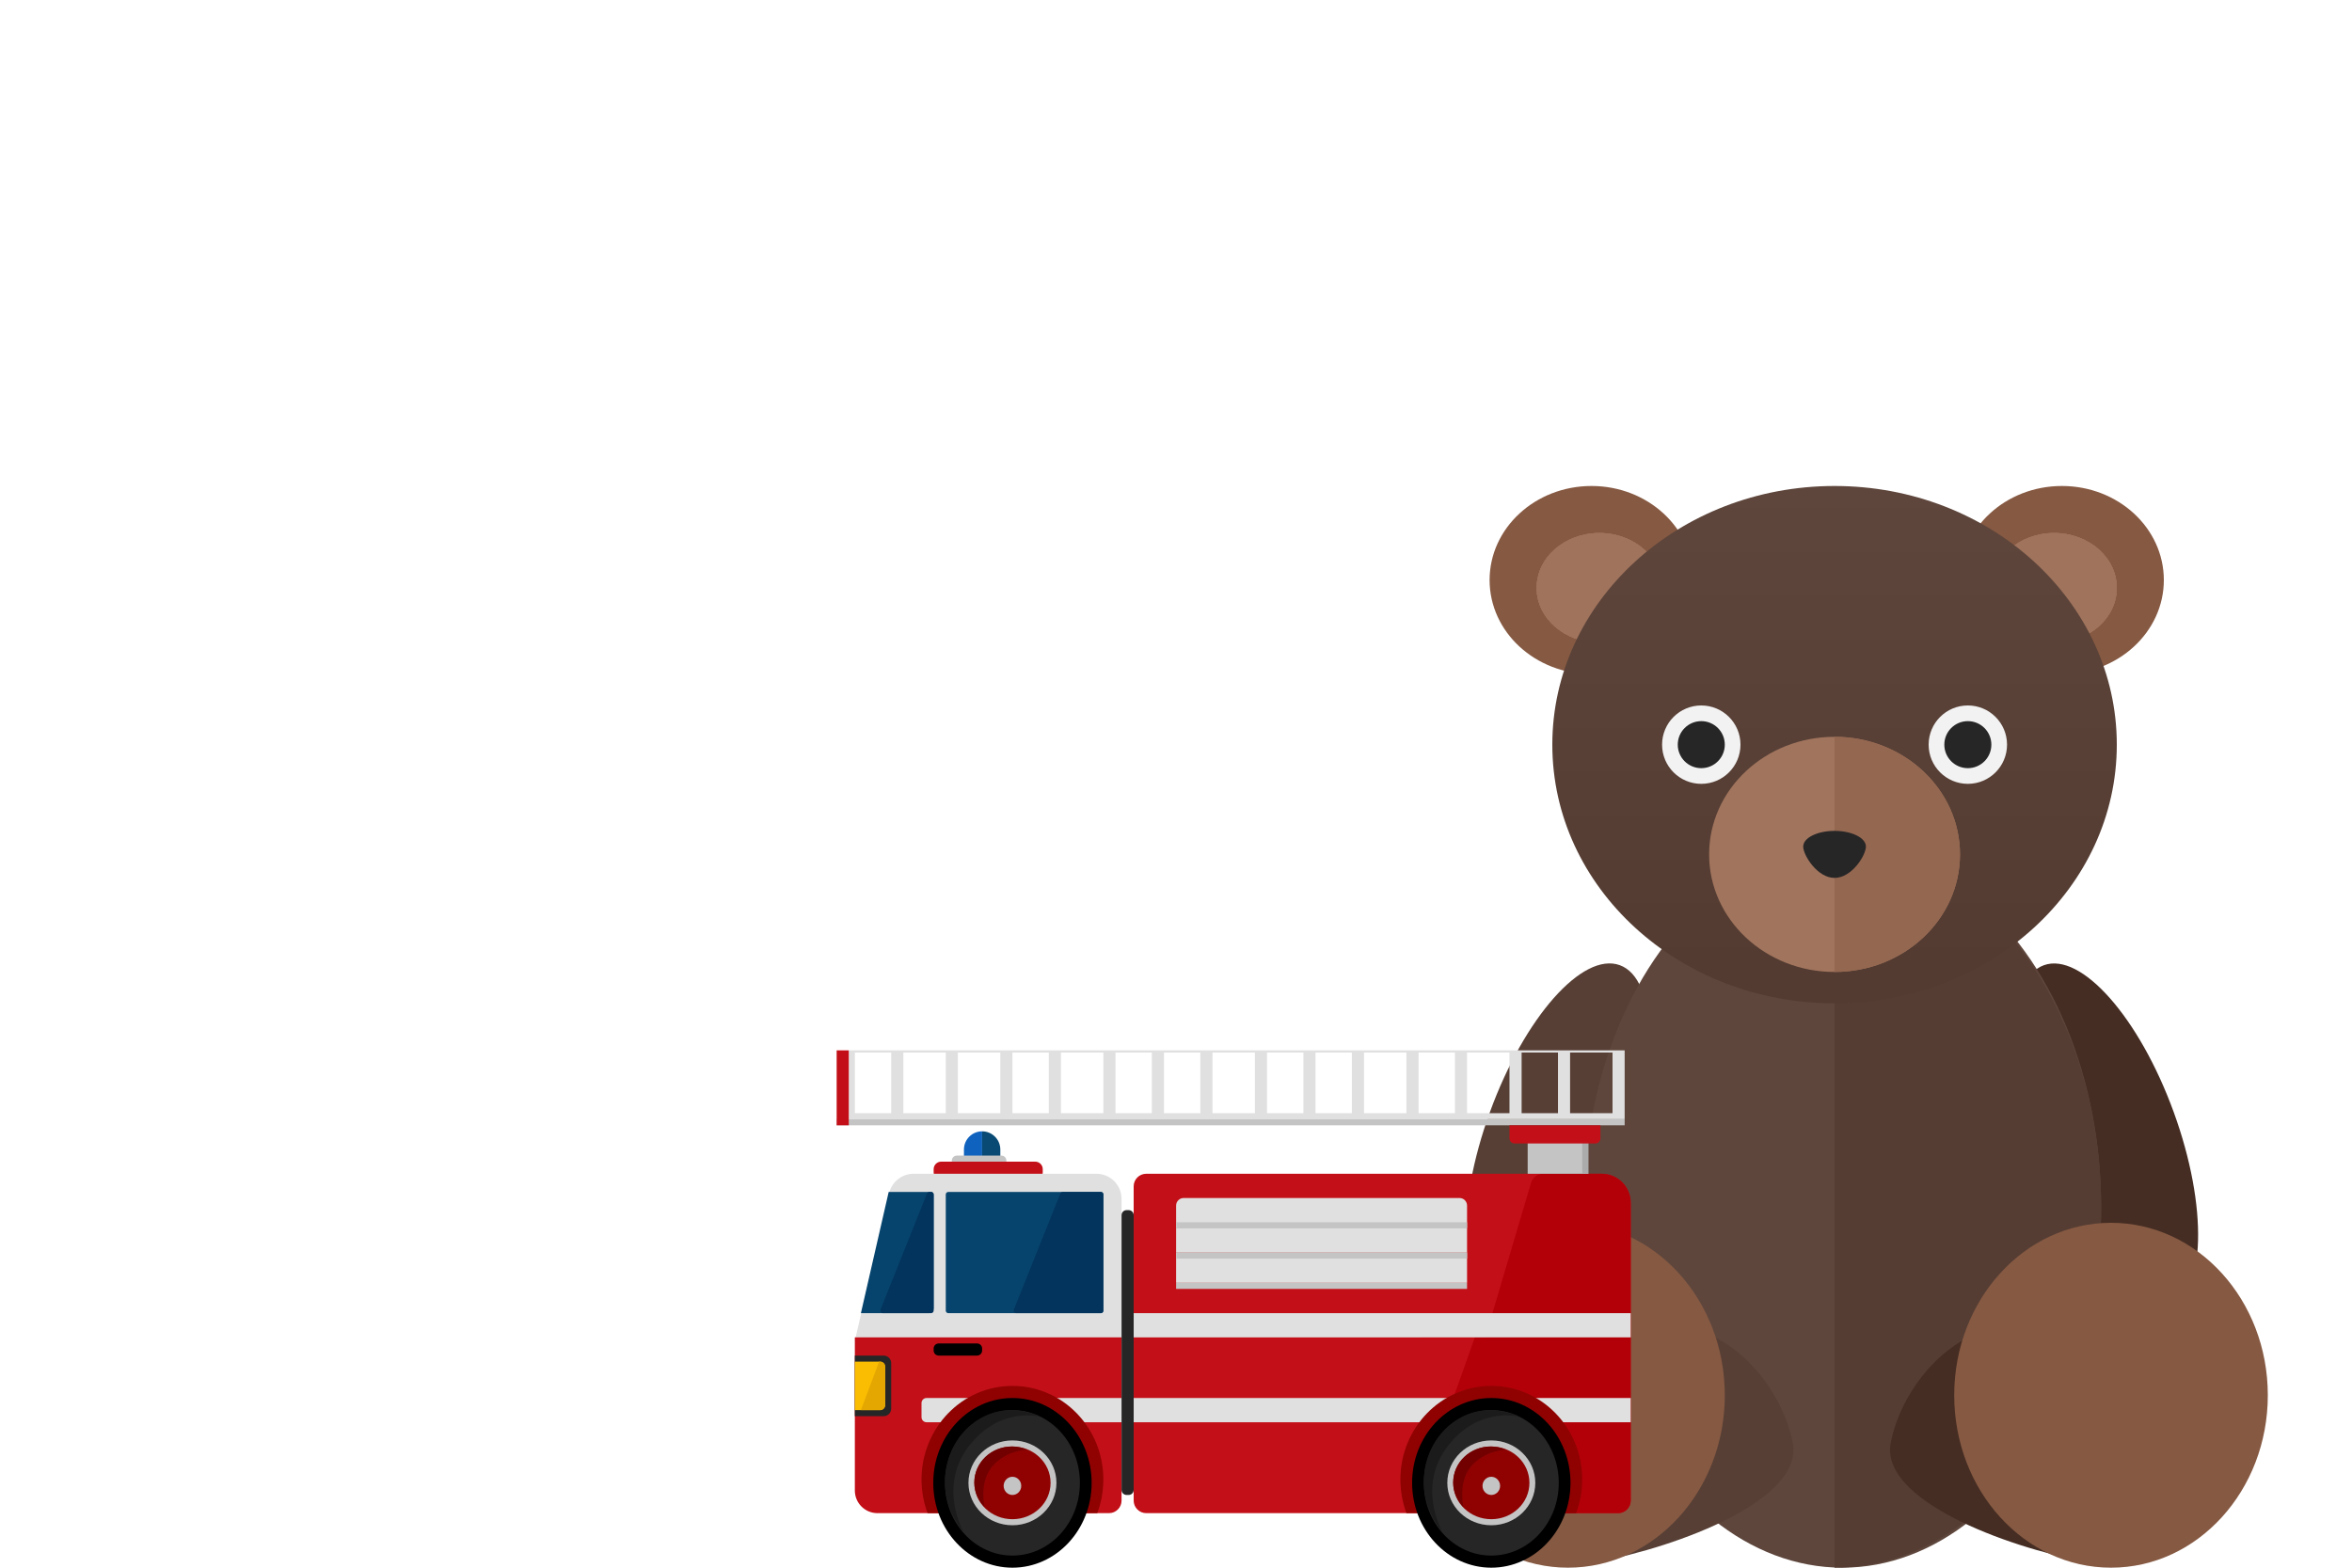<svg width="150" height="100" viewBox="0 0 150 100" fill="none" xmlns="http://www.w3.org/2000/svg">
<g clip-path="url(#clip0)">
<ellipse cx="134.325" cy="72.502" rx="4.58" ry="11.633" transform="rotate(-20 134.325 72.502)" fill="#452D23"/>
<ellipse rx="4.58" ry="11.633" transform="matrix(-0.94 -0.342 -0.342 0.94 99.325 72.502)" fill="#573F35"/>
<ellipse cx="117.5" cy="77" rx="23" ry="16.5" transform="rotate(-90 117.5 77)" fill="#5E463C"/>
<path d="M134 77C134 64.297 126.389 54 117 54V100C126.389 100 134 89.703 134 77Z" fill="#553D33"/>
<ellipse cx="101.5" cy="37" rx="6.5" ry="6" fill="#865942"/>
<ellipse cx="131.5" cy="37" rx="6.5" ry="6" fill="#865942"/>
<ellipse cx="131" cy="37.5" rx="4" ry="3.5" fill="#A0735C"/>
<ellipse cx="131" cy="37.5" rx="4" ry="3.5" fill="#A0735C"/>
<ellipse cx="131" cy="37.5" rx="4" ry="3.5" fill="#A0735C"/>
<ellipse cx="131" cy="37.5" rx="4" ry="3.5" fill="#A0735C"/>
<ellipse cx="102" cy="37.5" rx="4" ry="3.5" fill="#A0735C"/>
<ellipse cx="102" cy="37.5" rx="4" ry="3.5" fill="#A0735C"/>
<ellipse cx="102" cy="37.5" rx="4" ry="3.5" fill="#A0735C"/>
<ellipse cx="102" cy="37.5" rx="4" ry="3.5" fill="#A0735C"/>
<ellipse cx="117" cy="47.5" rx="18" ry="16.5" fill="url(#paint0_linear)"/>
<ellipse cx="117" cy="54.5" rx="8" ry="7.5" fill="#A1745D"/>
<path d="M117 62C121.418 62 125 58.642 125 54.5C125 50.358 121.418 47 117 47V62Z" fill="#946750"/>
<path d="M104.681 84.623C110.018 83.633 113.672 88.48 114.337 92.062C115.001 95.644 107.149 98.65 101.812 99.64C96.475 100.63 98.311 98.205 97.647 94.623C96.982 91.041 99.344 85.613 104.681 84.623Z" fill="#573F35"/>
<path d="M130.232 84.623C124.895 83.633 121.241 88.48 120.577 92.062C119.912 95.644 127.764 98.65 133.101 99.64C138.438 100.63 136.603 98.205 137.267 94.623C137.931 91.041 135.569 85.613 130.232 84.623Z" fill="#452D23"/>
<ellipse cx="100" cy="89" rx="11" ry="10" transform="rotate(-90 100 89)" fill="#865942"/>
<ellipse rx="11" ry="10" transform="matrix(0 -1 -1 0 134.631 89)" fill="#865942"/>
<path d="M119 54C119 54.552 118.105 56 117 56C115.895 56 115 54.552 115 54C115 53.448 115.895 53 117 53C118.105 53 119 53.448 119 54Z" fill="#262627"/>
<circle cx="125.5" cy="47.5" r="2.5" fill="#F2F2F2"/>
<circle cx="108.5" cy="47.5" r="2.5" fill="#F2F2F2"/>
<circle cx="108.5" cy="47.5" r="1.5" fill="#262627"/>
<circle cx="125.5" cy="47.5" r="1.5" fill="#262627"/>
<g clip-path="url(#clip1)">
<path d="M66.021 74.099H60.025C59.759 74.099 59.544 74.315 59.544 74.58V74.778C59.544 75.044 59.759 75.259 60.025 75.259H66.021C66.287 75.259 66.502 75.044 66.502 74.778V74.58C66.502 74.315 66.287 74.099 66.021 74.099Z" fill="#C31018"/>
<path d="M56.704 76.113C56.873 75.386 57.52 74.872 58.266 74.872H69.924C70.81 74.872 71.528 75.59 71.528 76.476V85.697L54.518 85.527L56.704 76.113Z" fill="#E0E0E0"/>
<path d="M54.518 85.31H71.528V95.719C71.528 96.162 71.169 96.521 70.726 96.521H55.961C55.164 96.521 54.518 95.875 54.518 95.078V85.31Z" fill="#C31018"/>
<path d="M58.77 89.496C58.77 89.319 58.914 89.176 59.091 89.176H71.528V90.722H59.091C58.914 90.722 58.77 90.579 58.77 90.401V89.496Z" fill="#E0E0E0"/>
<path d="M72.3 85.31H104V95.719C104 96.162 103.641 96.521 103.198 96.521H73.102C72.659 96.521 72.3 96.162 72.3 95.719V85.31Z" fill="#C31018"/>
<path d="M94.059 85.31H104V95.719C104 96.162 103.641 96.521 103.198 96.521H91.218C90.665 96.521 90.278 95.973 90.463 95.451L94.059 85.31Z" fill="#B30008"/>
<path d="M104 89.176H72.3V90.722H104V89.176Z" fill="#E0E0E0"/>
<path d="M104 85.31V82.048V76.722C104 75.701 103.171 74.872 102.15 74.872H73.102C72.659 74.872 72.3 75.231 72.3 75.674V85.31H104Z" fill="#C31018"/>
<path d="M104 85.31V82.048V76.722C104 75.701 103.172 74.872 102.15 74.872H98.413C98.058 74.872 97.746 75.106 97.645 75.446L94.722 85.31H104Z" fill="#B30008"/>
<path d="M104 83.764H72.3V85.31H104V83.764Z" fill="#E0E0E0"/>
<path fill-rule="evenodd" clip-rule="evenodd" d="M60.703 66.368H57.224L54.132 66.368V71.393H57.224H60.703H61.09H64.183H64.569H66.888H67.662H70.754H71.141H73.46H74.234H76.553H77.326H80.032H80.419H83.125H83.511H86.217H86.991H89.697H90.083H92.789H93.176H96.268H96.655H99.361H99.748H103.613V66.368H99.748H99.361H96.655H96.268H93.176H92.789H90.083H89.697H86.991H86.217H83.511H83.125H80.419H80.032H77.326H76.553H74.234H73.46H71.141H70.754H67.662H66.888H64.569H64.183H61.09H60.703ZM99.361 67.141H97.042V71.007H99.361V67.141ZM96.268 67.141V71.007H93.562V67.141H96.268ZM92.789 67.141H90.47V71.007H92.789V67.141ZM89.697 67.141V71.007H86.991V67.141H89.697ZM86.217 67.141H83.898V71.007H86.217V67.141ZM83.125 67.141V71.007H80.805V67.141H83.125ZM80.032 67.141H77.326V71.007H80.032V67.141ZM76.553 67.141V71.007H74.234V67.141H76.553ZM73.46 67.141H71.141V71.007H73.46V67.141ZM63.796 71.007H61.09V67.141H63.796V71.007ZM60.317 67.141H57.611V71.007H60.317V67.141ZM64.569 71.007H66.888V67.141H64.569V71.007ZM70.368 71.007H67.662V67.141H70.368V71.007ZM54.518 67.141H56.837V71.007H54.518V67.141ZM100.134 67.141H102.84V71.007H100.134V67.141Z" fill="#E0E0E0"/>
<path d="M70.207 76.032H60.477C60.389 76.032 60.317 76.104 60.317 76.193V83.603C60.317 83.692 60.389 83.764 60.477 83.764H70.207C70.296 83.764 70.368 83.692 70.368 83.603V76.193C70.368 76.104 70.296 76.032 70.207 76.032Z" fill="#06446D"/>
<path d="M67.621 76.133C67.646 76.072 67.705 76.032 67.77 76.032H70.207C70.296 76.032 70.368 76.104 70.368 76.193V83.603C70.368 83.692 70.296 83.764 70.207 83.764H64.806C64.692 83.764 64.615 83.649 64.657 83.544L67.621 76.133Z" fill="#03345D"/>
<path d="M56.676 76.032H59.383C59.472 76.032 59.544 76.104 59.544 76.193V83.443C59.544 83.62 59.4 83.764 59.223 83.764H54.905L56.676 76.032Z" fill="#06446D"/>
<path d="M75.007 76.9C75.007 76.634 75.222 76.419 75.488 76.419H93.082C93.347 76.419 93.562 76.634 93.562 76.9V78.352H75.007V76.9Z" fill="#E0E0E0"/>
<path d="M93.562 78.352H75.007V79.898H93.562V78.352Z" fill="#E0E0E0"/>
<path d="M93.562 79.898H75.007V81.831H93.562V79.898Z" fill="#E0E0E0"/>
<path d="M62.316 85.697H59.864C59.687 85.697 59.544 85.84 59.544 86.017V86.149C59.544 86.326 59.687 86.47 59.864 86.47H62.316C62.493 86.47 62.636 86.326 62.636 86.149V86.017C62.636 85.84 62.493 85.697 62.316 85.697Z" fill="black"/>
<path d="M95.109 88.403C91.906 88.403 89.31 91.075 89.31 94.372C89.31 95.129 89.447 95.854 89.697 96.521H100.52C100.77 95.854 100.907 95.129 100.907 94.372C100.907 91.075 98.311 88.403 95.109 88.403Z" fill="#900202"/>
<path d="M95.109 100C97.898 100 100.159 97.577 100.159 94.588C100.159 91.599 97.898 89.176 95.109 89.176C92.319 89.176 90.058 91.599 90.058 94.588C90.058 97.577 92.319 100 95.109 100Z" fill="black"/>
<path d="M95.109 99.227C97.485 99.227 99.411 97.15 99.411 94.588C99.411 92.026 97.485 89.949 95.109 89.949C92.733 89.949 90.806 92.026 90.806 94.588C90.806 97.15 92.733 99.227 95.109 99.227Z" fill="#262627"/>
<path d="M95.109 97.294C96.658 97.294 97.915 96.082 97.915 94.588C97.915 93.093 96.658 91.882 95.109 91.882C93.559 91.882 92.303 93.093 92.303 94.588C92.303 96.082 93.559 97.294 95.109 97.294Z" fill="#C4C4C4"/>
<path d="M95.109 96.907C96.452 96.907 97.54 95.869 97.54 94.588C97.54 93.307 96.452 92.269 95.109 92.269C93.766 92.269 92.677 93.307 92.677 94.588C92.677 95.869 93.766 96.907 95.109 96.907Z" fill="#900202"/>
<path d="M95.058 92.269C93.743 92.269 92.677 93.293 92.677 94.556C92.677 95.168 92.927 95.724 93.334 96.134C93.334 96.134 92.953 94.556 93.827 93.531C94.7 92.505 96.044 92.473 96.044 92.473C95.744 92.342 95.41 92.269 95.058 92.269Z" fill="#730000"/>
<path d="M95.04 89.949C92.702 89.949 90.806 91.998 90.806 94.525C90.806 95.748 91.251 96.86 91.974 97.68C91.974 97.68 90.352 94.862 92.303 92.285C94.254 89.707 96.792 90.358 96.792 90.358C96.258 90.095 95.665 89.949 95.04 89.949Z" fill="#1B1B1C"/>
<path d="M95.109 95.361C95.419 95.361 95.67 95.102 95.67 94.781C95.67 94.461 95.419 94.201 95.109 94.201C94.799 94.201 94.548 94.461 94.548 94.781C94.548 95.102 94.799 95.361 95.109 95.361Z" fill="#C4C4C4"/>
<path d="M64.569 88.403C61.367 88.403 58.77 91.075 58.77 94.372C58.77 95.129 58.907 95.854 59.157 96.521H69.981C70.231 95.854 70.368 95.129 70.368 94.372C70.368 91.075 67.772 88.403 64.569 88.403Z" fill="#900202"/>
<path d="M64.569 100C67.358 100 69.62 97.577 69.62 94.588C69.62 91.599 67.358 89.176 64.569 89.176C61.78 89.176 59.519 91.599 59.519 94.588C59.519 97.577 61.78 100 64.569 100Z" fill="black"/>
<path d="M64.569 99.227C66.945 99.227 68.871 97.15 68.871 94.588C68.871 92.026 66.945 89.949 64.569 89.949C62.193 89.949 60.267 92.026 60.267 94.588C60.267 97.15 62.193 99.227 64.569 99.227Z" fill="#262627"/>
<path d="M64.569 97.294C66.119 97.294 67.375 96.082 67.375 94.588C67.375 93.093 66.119 91.882 64.569 91.882C63.02 91.882 61.763 93.093 61.763 94.588C61.763 96.082 63.02 97.294 64.569 97.294Z" fill="#C4C4C4"/>
<path d="M64.569 96.907C65.912 96.907 67.001 95.869 67.001 94.588C67.001 93.307 65.912 92.269 64.569 92.269C63.226 92.269 62.137 93.307 62.137 94.588C62.137 95.869 63.226 96.907 64.569 96.907Z" fill="#900202"/>
<path d="M64.519 92.269C63.204 92.269 62.138 93.293 62.138 94.556C62.138 95.168 62.387 95.724 62.794 96.134C62.794 96.134 62.414 94.556 63.287 93.531C64.161 92.505 65.504 92.473 65.504 92.473C65.204 92.342 64.87 92.269 64.519 92.269Z" fill="#730000"/>
<path d="M64.501 89.949C62.162 89.949 60.267 91.998 60.267 94.525C60.267 95.748 60.711 96.86 61.435 97.68C61.435 97.68 59.812 94.862 61.763 92.285C63.714 89.707 66.252 90.358 66.252 90.358C65.719 90.095 65.125 89.949 64.501 89.949Z" fill="#1B1B1C"/>
<path d="M64.569 95.361C64.879 95.361 65.13 95.102 65.13 94.781C65.13 94.461 64.879 94.201 64.569 94.201C64.259 94.201 64.008 94.461 64.008 94.781C64.008 95.102 64.259 95.361 64.569 95.361Z" fill="#C4C4C4"/>
<path d="M93.562 79.898H75.007V80.284H93.562V79.898Z" fill="#C4C4C4"/>
<path d="M93.562 81.831H75.007V82.217H93.562V81.831Z" fill="#C4C4C4"/>
<path d="M71.98 77.192H71.848C71.671 77.192 71.528 77.335 71.528 77.513V95.04C71.528 95.218 71.671 95.361 71.848 95.361H71.98C72.157 95.361 72.301 95.218 72.301 95.04V77.513C72.301 77.335 72.157 77.192 71.98 77.192Z" fill="#262627"/>
<path d="M54.518 86.47H56.356C56.622 86.47 56.837 86.685 56.837 86.951V89.855C56.837 90.12 56.622 90.335 56.356 90.335H54.518V86.47Z" fill="#262627"/>
<path d="M54.518 86.856H56.13C56.307 86.856 56.451 87 56.451 87.177V89.628C56.451 89.805 56.307 89.949 56.13 89.949H54.518V86.856Z" fill="#FABD02"/>
<path d="M56.064 86.856H56.13C56.307 86.856 56.451 87 56.451 87.177V89.628C56.451 89.805 56.307 89.949 56.13 89.949H54.905L56.064 86.856Z" fill="#E4A702"/>
<path d="M61.476 73.326V74.099H62.636V72.166C61.996 72.166 61.476 72.686 61.476 73.326Z" fill="#0F62BD"/>
<path d="M63.796 73.326V74.099H62.636V72.166C63.277 72.166 63.796 72.686 63.796 73.326Z" fill="#084A74"/>
<path d="M60.703 74.033C60.703 73.856 60.847 73.713 61.024 73.713H63.862C64.039 73.713 64.182 73.856 64.182 74.033V74.099H60.703V74.033Z" fill="#C4C4C4"/>
<path d="M103.613 71.393H53.358V71.78H103.613V71.393Z" fill="#C4C4C4"/>
<path d="M101.294 72.553H97.428V74.872H101.294V72.553Z" fill="#C4C4C4"/>
<path d="M101.294 72.553H100.907V74.872H101.294V72.553Z" fill="#ABABAB"/>
<path d="M54.131 66.368H53.358V71.78H54.131V66.368Z" fill="#C31018"/>
<path d="M102.067 72.619C102.067 72.796 101.924 72.939 101.746 72.939H99.168H96.589C96.412 72.939 96.268 72.796 96.268 72.619V71.78H102.067V72.619Z" fill="#C31018"/>
<path d="M93.562 77.965H75.007V78.352H93.562V77.965Z" fill="#C4C4C4"/>
<path d="M59.117 76.133C59.141 76.072 59.2 76.032 59.266 76.032H59.383C59.472 76.032 59.544 76.104 59.544 76.193V83.603C59.544 83.692 59.472 83.764 59.383 83.764H56.301C56.188 83.764 56.11 83.649 56.152 83.544L59.117 76.133Z" fill="#03345D"/>
</g>
</g>
<defs>
<linearGradient id="paint0_linear" x1="117" y1="31" x2="117" y2="64" gradientUnits="userSpaceOnUse">
<stop stop-color="#5E463C"/>
<stop offset="0.934" stop-color="#533B31"/>
</linearGradient>
<clipPath id="clip0">
<rect width="150" height="100" fill="white"/>
</clipPath>
<clipPath id="clip1">
<rect width="51" height="33" fill="white" transform="translate(53 67)"/>
</clipPath>
</defs>
</svg>
